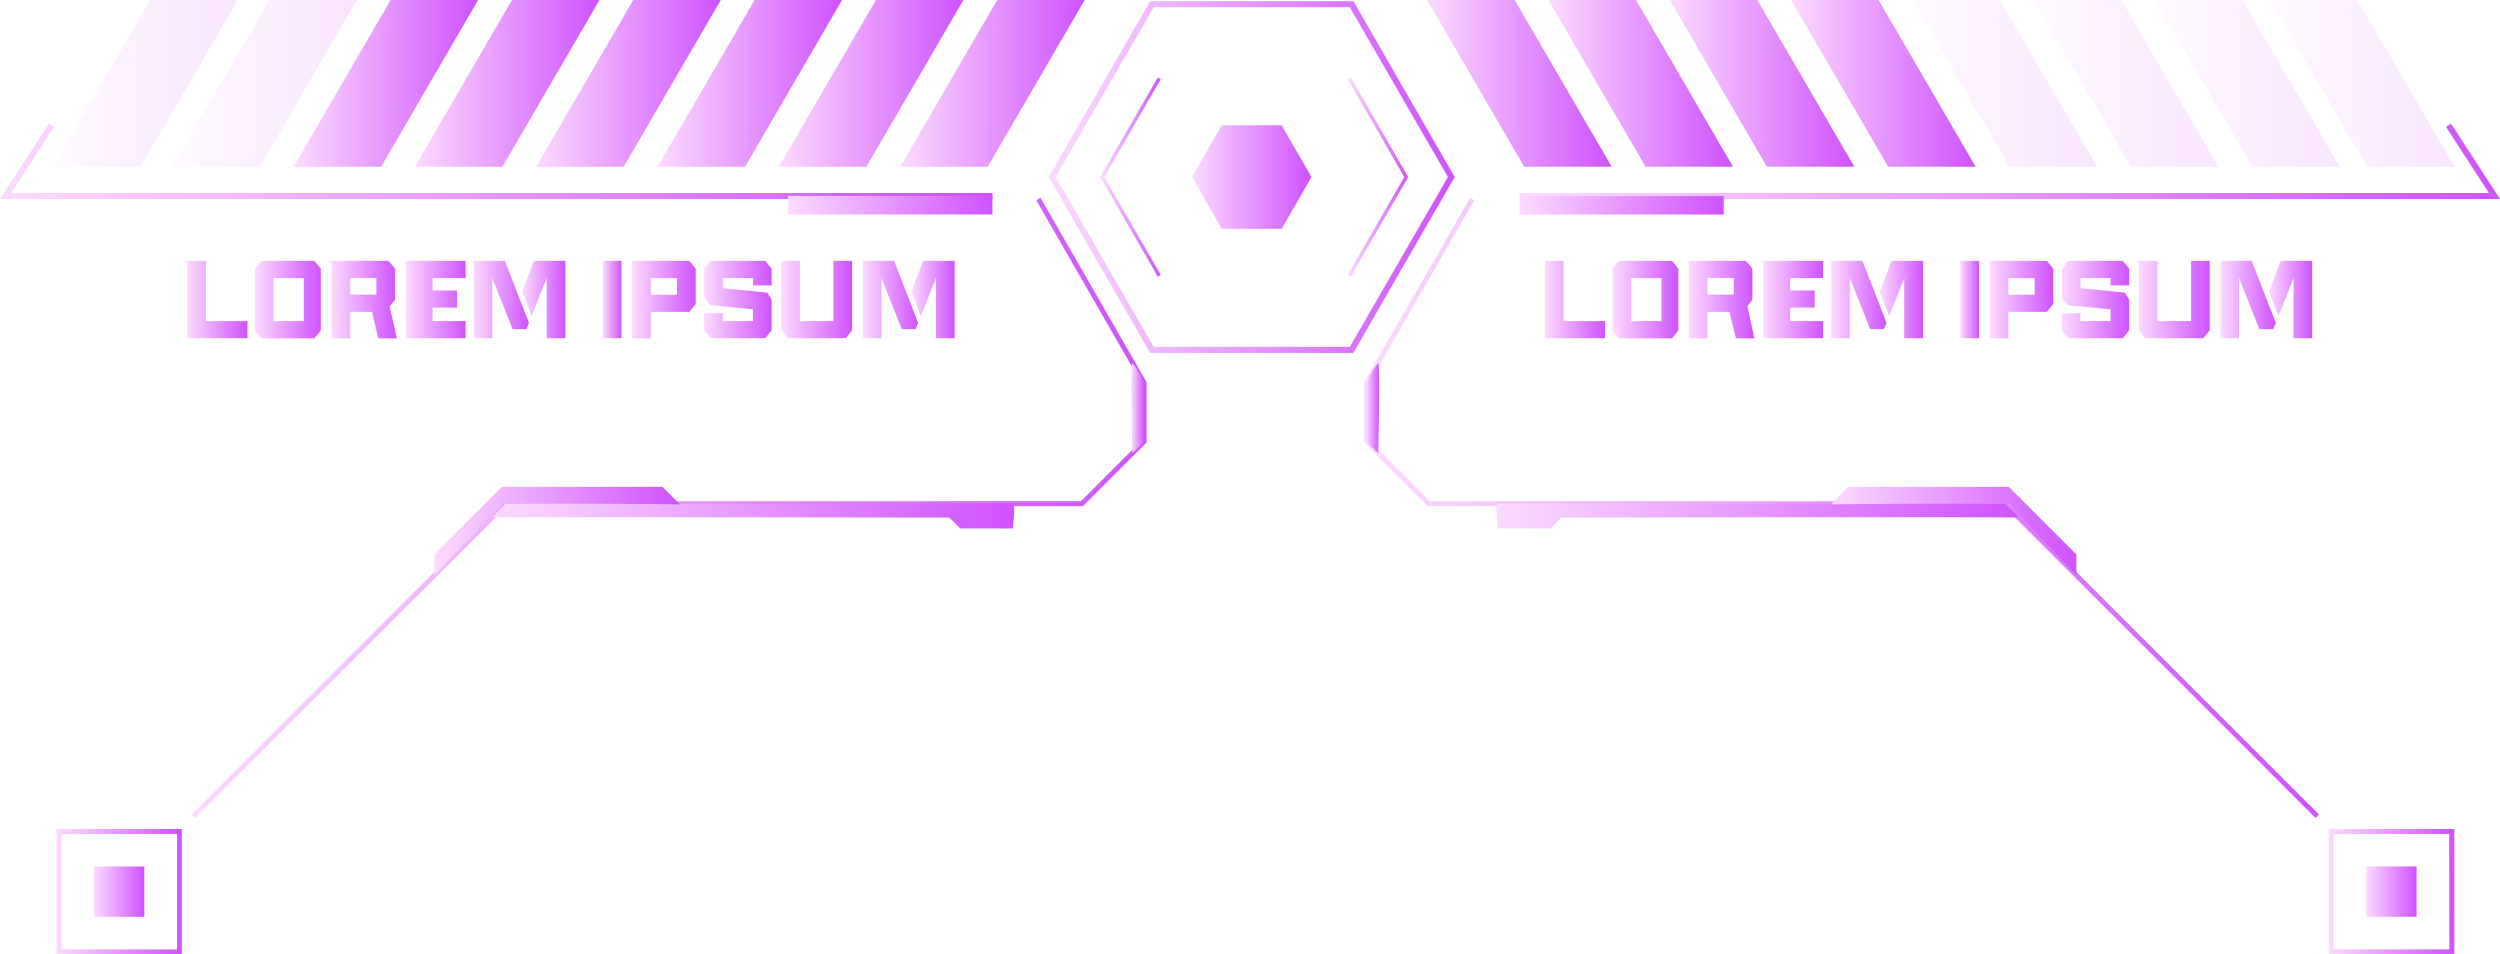 <svg xmlns="http://www.w3.org/2000/svg" xmlns:xlink="http://www.w3.org/1999/xlink" viewBox="0 0 495.04 188.97"><defs><style>.cls-1{fill:url(#New_Gradient_Swatch_7);}.cls-2{fill:url(#New_Gradient_Swatch_7-2);}.cls-3{fill:url(#New_Gradient_Swatch_7-3);}.cls-4{fill:url(#New_Gradient_Swatch_7-4);}.cls-5{fill:url(#New_Gradient_Swatch_7-5);}.cls-6{fill:url(#New_Gradient_Swatch_7-6);}.cls-7{fill:url(#New_Gradient_Swatch_7-7);}.cls-8{fill:url(#New_Gradient_Swatch_7-8);}.cls-9{fill:url(#New_Gradient_Swatch_7-9);}.cls-10{fill:url(#New_Gradient_Swatch_7-10);}.cls-11{fill:url(#New_Gradient_Swatch_7-11);}.cls-12{fill:url(#New_Gradient_Swatch_7-12);}.cls-13{fill:url(#New_Gradient_Swatch_7-13);}.cls-14{fill:url(#New_Gradient_Swatch_7-14);}.cls-15{fill:url(#New_Gradient_Swatch_7-15);}.cls-16{fill:url(#New_Gradient_Swatch_7-16);}.cls-17{fill:url(#New_Gradient_Swatch_7-17);}.cls-18{fill:url(#New_Gradient_Swatch_7-18);}.cls-19{fill:url(#New_Gradient_Swatch_7-19);}.cls-20{fill:url(#New_Gradient_Swatch_7-20);}.cls-21{fill:url(#New_Gradient_Swatch_7-21);}.cls-22{fill:url(#New_Gradient_Swatch_7-22);}.cls-23{fill:url(#New_Gradient_Swatch_7-23);}.cls-24{fill:url(#New_Gradient_Swatch_7-24);}.cls-25{fill:url(#New_Gradient_Swatch_7-25);}.cls-26{fill:url(#New_Gradient_Swatch_7-26);}.cls-27{fill:url(#New_Gradient_Swatch_7-27);}.cls-28{fill:url(#New_Gradient_Swatch_7-28);}.cls-29{fill:url(#New_Gradient_Swatch_7-29);}.cls-30{fill:url(#New_Gradient_Swatch_7-30);}.cls-31{fill:url(#New_Gradient_Swatch_7-31);}.cls-32{fill:url(#New_Gradient_Swatch_7-32);}.cls-33{opacity:0.15;}.cls-34{fill:url(#New_Gradient_Swatch_7-33);}.cls-35{fill:url(#New_Gradient_Swatch_7-34);}.cls-36{fill:url(#New_Gradient_Swatch_7-35);}.cls-37{fill:url(#New_Gradient_Swatch_7-36);}.cls-38{fill:url(#New_Gradient_Swatch_7-37);}.cls-39{fill:url(#New_Gradient_Swatch_7-38);}.cls-40{fill:url(#New_Gradient_Swatch_7-39);}.cls-41{fill:url(#New_Gradient_Swatch_7-40);}.cls-42{fill:url(#New_Gradient_Swatch_7-41);}.cls-43{fill:url(#New_Gradient_Swatch_7-42);}.cls-44{fill:url(#New_Gradient_Swatch_7-43);}.cls-45{fill:url(#New_Gradient_Swatch_7-44);}.cls-46{fill:url(#New_Gradient_Swatch_7-45);}.cls-47{fill:url(#New_Gradient_Swatch_7-46);}.cls-48{fill:url(#New_Gradient_Swatch_7-47);}.cls-49{fill:url(#New_Gradient_Swatch_7-48);}.cls-50{fill:url(#New_Gradient_Swatch_7-49);}.cls-51{fill:url(#New_Gradient_Swatch_7-50);}.cls-52{fill:url(#New_Gradient_Swatch_7-51);}.cls-53{fill:url(#New_Gradient_Swatch_7-52);}.cls-54{fill:url(#New_Gradient_Swatch_7-53);}.cls-55{fill:url(#New_Gradient_Swatch_7-54);}.cls-56{fill:url(#New_Gradient_Swatch_7-55);}.cls-57{fill:url(#New_Gradient_Swatch_7-56);}.cls-58{fill:url(#New_Gradient_Swatch_7-57);}.cls-59{fill:url(#New_Gradient_Swatch_7-58);}.cls-60{fill:url(#New_Gradient_Swatch_7-59);}.cls-61{fill:url(#New_Gradient_Swatch_7-60);}</style><linearGradient id="New_Gradient_Swatch_7" x1="305.92" y1="59.32" x2="317.82" y2="59.32" gradientUnits="userSpaceOnUse"><stop offset="0" stop-color="#fcdaff"/><stop offset="1" stop-color="#cf52fe"/></linearGradient><linearGradient id="New_Gradient_Swatch_7-2" x1="319.3" y1="59.32" x2="332.34" y2="59.32" xlink:href="#New_Gradient_Swatch_7"/><linearGradient id="New_Gradient_Swatch_7-3" x1="334.46" y1="59.32" x2="347.4" y2="59.32" xlink:href="#New_Gradient_Swatch_7"/><linearGradient id="New_Gradient_Swatch_7-4" x1="349.16" y1="59.32" x2="361.01" y2="59.32" xlink:href="#New_Gradient_Swatch_7"/><linearGradient id="New_Gradient_Swatch_7-5" x1="362.6" y1="59.32" x2="373.56" y2="59.32" xlink:href="#New_Gradient_Swatch_7"/><linearGradient id="New_Gradient_Swatch_7-6" x1="372.21" y1="59.32" x2="380.77" y2="59.32" xlink:href="#New_Gradient_Swatch_7"/><linearGradient id="New_Gradient_Swatch_7-7" x1="388.19" y1="59.32" x2="391.88" y2="59.32" xlink:href="#New_Gradient_Swatch_7"/><linearGradient id="New_Gradient_Swatch_7-8" x1="394" y1="59.32" x2="406.58" y2="59.32" xlink:href="#New_Gradient_Swatch_7"/><linearGradient id="New_Gradient_Swatch_7-9" x1="408.27" y1="59.32" x2="421.61" y2="59.32" xlink:href="#New_Gradient_Swatch_7"/><linearGradient id="New_Gradient_Swatch_7-10" x1="423.52" y1="59.32" x2="437.55" y2="59.32" xlink:href="#New_Gradient_Swatch_7"/><linearGradient id="New_Gradient_Swatch_7-11" x1="449.28" y1="59.32" x2="457.85" y2="59.32" xlink:href="#New_Gradient_Swatch_7"/><linearGradient id="New_Gradient_Swatch_7-12" x1="439.67" y1="59.32" x2="450.64" y2="59.32" xlink:href="#New_Gradient_Swatch_7"/><linearGradient id="New_Gradient_Swatch_7-13" x1="37.1" y1="59.32" x2="49" y2="59.32" xlink:href="#New_Gradient_Swatch_7"/><linearGradient id="New_Gradient_Swatch_7-14" x1="50.48" y1="59.32" x2="63.52" y2="59.32" xlink:href="#New_Gradient_Swatch_7"/><linearGradient id="New_Gradient_Swatch_7-15" x1="65.64" y1="59.32" x2="78.58" y2="59.32" xlink:href="#New_Gradient_Swatch_7"/><linearGradient id="New_Gradient_Swatch_7-16" x1="80.33" y1="59.32" x2="92.19" y2="59.32" xlink:href="#New_Gradient_Swatch_7"/><linearGradient id="New_Gradient_Swatch_7-17" x1="93.78" y1="59.32" x2="104.74" y2="59.32" xlink:href="#New_Gradient_Swatch_7"/><linearGradient id="New_Gradient_Swatch_7-18" x1="103.38" y1="59.32" x2="111.95" y2="59.32" xlink:href="#New_Gradient_Swatch_7"/><linearGradient id="New_Gradient_Swatch_7-19" x1="119.37" y1="59.32" x2="123.06" y2="59.32" xlink:href="#New_Gradient_Swatch_7"/><linearGradient id="New_Gradient_Swatch_7-20" x1="125.18" y1="59.32" x2="137.75" y2="59.32" xlink:href="#New_Gradient_Swatch_7"/><linearGradient id="New_Gradient_Swatch_7-21" x1="139.45" y1="59.32" x2="152.79" y2="59.32" xlink:href="#New_Gradient_Swatch_7"/><linearGradient id="New_Gradient_Swatch_7-22" x1="154.7" y1="59.32" x2="168.73" y2="59.32" xlink:href="#New_Gradient_Swatch_7"/><linearGradient id="New_Gradient_Swatch_7-23" x1="180.46" y1="59.32" x2="189.02" y2="59.32" xlink:href="#New_Gradient_Swatch_7"/><linearGradient id="New_Gradient_Swatch_7-24" x1="170.85" y1="59.32" x2="181.82" y2="59.32" xlink:href="#New_Gradient_Swatch_7"/><linearGradient id="New_Gradient_Swatch_7-25" x1="207.65" y1="35.06" x2="288.07" y2="35.06" xlink:href="#New_Gradient_Swatch_7"/><linearGradient id="New_Gradient_Swatch_7-26" x1="217.87" y1="35.06" x2="229.84" y2="35.06" xlink:href="#New_Gradient_Swatch_7"/><linearGradient id="New_Gradient_Swatch_7-27" x1="266.88" y1="35.06" x2="278.84" y2="35.06" xlink:href="#New_Gradient_Swatch_7"/><linearGradient id="New_Gradient_Swatch_7-28" x1="236.03" y1="35.06" x2="259.7" y2="35.06" xlink:href="#New_Gradient_Swatch_7"/><linearGradient id="New_Gradient_Swatch_7-29" x1="282.6" y1="16.51" x2="319.15" y2="16.51" xlink:href="#New_Gradient_Swatch_7"/><linearGradient id="New_Gradient_Swatch_7-30" x1="306.62" y1="16.51" x2="343.17" y2="16.51" xlink:href="#New_Gradient_Swatch_7"/><linearGradient id="New_Gradient_Swatch_7-31" x1="330.65" y1="16.51" x2="367.19" y2="16.51" xlink:href="#New_Gradient_Swatch_7"/><linearGradient id="New_Gradient_Swatch_7-32" x1="354.67" y1="16.51" x2="391.22" y2="16.51" xlink:href="#New_Gradient_Swatch_7"/><linearGradient id="New_Gradient_Swatch_7-33" x1="378.69" y1="16.51" x2="415.24" y2="16.51" xlink:href="#New_Gradient_Swatch_7"/><linearGradient id="New_Gradient_Swatch_7-34" x1="402.71" y1="16.51" x2="439.26" y2="16.51" xlink:href="#New_Gradient_Swatch_7"/><linearGradient id="New_Gradient_Swatch_7-35" x1="426.73" y1="16.51" x2="463.28" y2="16.51" xlink:href="#New_Gradient_Swatch_7"/><linearGradient id="New_Gradient_Swatch_7-36" x1="449.48" y1="16.51" x2="486.03" y2="16.51" xlink:href="#New_Gradient_Swatch_7"/><linearGradient id="New_Gradient_Swatch_7-37" x1="178.25" y1="16.51" x2="214.79" y2="16.51" xlink:href="#New_Gradient_Swatch_7"/><linearGradient id="New_Gradient_Swatch_7-38" x1="154.22" y1="16.51" x2="190.77" y2="16.51" xlink:href="#New_Gradient_Swatch_7"/><linearGradient id="New_Gradient_Swatch_7-39" x1="130.2" y1="16.51" x2="166.75" y2="16.51" xlink:href="#New_Gradient_Swatch_7"/><linearGradient id="New_Gradient_Swatch_7-40" x1="106.18" y1="16.51" x2="142.73" y2="16.51" xlink:href="#New_Gradient_Swatch_7"/><linearGradient id="New_Gradient_Swatch_7-41" x1="82.16" y1="16.51" x2="118.71" y2="16.51" xlink:href="#New_Gradient_Swatch_7"/><linearGradient id="New_Gradient_Swatch_7-42" x1="58.14" y1="16.51" x2="94.68" y2="16.51" xlink:href="#New_Gradient_Swatch_7"/><linearGradient id="New_Gradient_Swatch_7-43" x1="34.11" y1="16.51" x2="70.66" y2="16.51" xlink:href="#New_Gradient_Swatch_7"/><linearGradient id="New_Gradient_Swatch_7-44" x1="10.52" y1="16.51" x2="47.07" y2="16.51" xlink:href="#New_Gradient_Swatch_7"/><linearGradient id="New_Gradient_Swatch_7-45" x1="300.87" y1="31.95" x2="495.04" y2="31.95" xlink:href="#New_Gradient_Swatch_7"/><linearGradient id="New_Gradient_Swatch_7-46" x1="300.87" y1="40.65" x2="341.33" y2="40.65" xlink:href="#New_Gradient_Swatch_7"/><linearGradient id="New_Gradient_Swatch_7-47" x1="0" y1="31.95" x2="196.52" y2="31.95" xlink:href="#New_Gradient_Swatch_7"/><linearGradient id="New_Gradient_Swatch_7-48" x1="156.07" y1="40.65" x2="196.52" y2="40.65" gradientTransform="translate(352.59 81.29) rotate(-180)" xlink:href="#New_Gradient_Swatch_7"/><linearGradient id="New_Gradient_Swatch_7-49" x1="270.1" y1="100.57" x2="459.2" y2="100.57" xlink:href="#New_Gradient_Swatch_7"/><linearGradient id="New_Gradient_Swatch_7-50" x1="468.55" y1="176.56" x2="478.52" y2="176.56" gradientTransform="translate(947.07 353.11) rotate(-180)" xlink:href="#New_Gradient_Swatch_7"/><linearGradient id="New_Gradient_Swatch_7-51" x1="461.13" y1="176.56" x2="485.95" y2="176.56" xlink:href="#New_Gradient_Swatch_7"/><linearGradient id="New_Gradient_Swatch_7-52" x1="296.3" y1="102.19" x2="399.72" y2="102.19" xlink:href="#New_Gradient_Swatch_7"/><linearGradient id="New_Gradient_Swatch_7-53" x1="270.48" y1="80.87" x2="273.1" y2="80.87" xlink:href="#New_Gradient_Swatch_7"/><linearGradient id="New_Gradient_Swatch_7-54" x1="362.48" y1="105.17" x2="411.16" y2="105.17" xlink:href="#New_Gradient_Swatch_7"/><linearGradient id="New_Gradient_Swatch_7-55" x1="37.94" y1="100.57" x2="227.04" y2="100.57" xlink:href="#New_Gradient_Swatch_7"/><linearGradient id="New_Gradient_Swatch_7-56" x1="18.62" y1="176.56" x2="28.59" y2="176.56" xlink:href="#New_Gradient_Swatch_7"/><linearGradient id="New_Gradient_Swatch_7-57" x1="11.19" y1="176.56" x2="36.01" y2="176.56" xlink:href="#New_Gradient_Swatch_7"/><linearGradient id="New_Gradient_Swatch_7-58" x1="97.42" y1="102.19" x2="200.83" y2="102.19" xlink:href="#New_Gradient_Swatch_7"/><linearGradient id="New_Gradient_Swatch_7-59" x1="224.04" y1="80.87" x2="226.66" y2="80.87" xlink:href="#New_Gradient_Swatch_7"/><linearGradient id="New_Gradient_Swatch_7-60" x1="85.98" y1="105.17" x2="134.66" y2="105.17" xlink:href="#New_Gradient_Swatch_7"/></defs><title>title_09_purple</title><g id="Layer_2" data-name="Layer 2"><g id="Layer_1-2" data-name="Layer 1"><polygon class="cls-1" points="309.61 51.66 305.92 51.66 305.92 66.97 308.82 66.97 309.61 66.97 317.82 66.97 317.82 63.58 309.61 63.58 309.61 51.66"/><path class="cls-2" d="M327.41,51.66h-6.84l-1.27,1.55V65.38L320.57,67h10.5l1.27-1.57V53.19l-1.27-1.53ZM329,63.58h-6V55.06h6Z"/><path class="cls-3" d="M347,59.34V53.19l-1.28-1.53h-11.3V67h3.69V61.76h4.33L343.73,67h3.67L346,60.65Zm-3.69-1h-5.2v-3.3h5.2Z"/><polygon class="cls-4" points="353.91 51.66 349.16 51.66 349.16 66.97 353.91 66.97 354.48 66.97 361.01 66.97 361.01 63.58 354.48 63.58 354.48 60.91 359.33 60.91 359.33 57.52 354.48 57.52 354.48 55.05 361.01 55.05 361.01 51.66 354.48 51.66 353.91 51.66"/><polygon class="cls-5" points="362.6 51.66 362.6 54.26 362.6 55.05 362.6 66.97 366.29 66.97 366.29 55.05 370.32 65.17 373.05 65.17 373.56 63.92 368.79 51.66 362.6 51.66"/><polygon class="cls-6" points="372.2 57.73 374.09 62.58 377.08 55.05 377.08 66.97 380.77 66.97 380.77 51.66 374.58 51.66 372.2 57.73"/><rect class="cls-7" x="388.19" y="51.66" width="3.69" height="15.31"/><path class="cls-8" d="M397.69,51.66H394V67h3.69V61.76h7.61l1.28-1.57v-7l-1.28-1.53Zm5.2,6.7h-5.2v-3.3h5.2Z"/><polygon class="cls-9" points="415.57 51.66 415.29 51.66 409.54 51.66 408.27 53.21 408.27 58.98 409.46 60.44 417.92 61.25 417.92 63.58 416.03 63.58 415.31 63.58 411.96 63.58 411.96 62.03 408.27 62.03 408.27 65.45 409.54 66.97 415.31 66.97 416.03 66.97 420.34 66.97 421.61 65.42 421.61 59.32 420.74 57.94 411.96 57.07 411.96 55.05 415.29 55.05 415.57 55.05 417.92 55.05 417.92 56.52 421.61 56.52 421.61 53.19 420.34 51.66 415.57 51.66"/><polygon class="cls-10" points="433.87 63.58 431.61 63.58 430.88 63.58 427.21 63.58 427.21 51.66 423.52 51.66 423.52 65.38 424.79 66.97 430.88 66.97 431.61 66.97 436.28 66.97 437.55 65.4 437.55 51.66 433.87 51.66 433.87 63.58"/><polygon class="cls-11" points="451.65 51.66 449.28 57.73 451.17 62.58 454.16 55.05 454.16 66.97 457.85 66.97 457.85 51.66 451.65 51.66"/><polygon class="cls-12" points="439.67 51.66 439.67 54.34 439.67 55.05 439.67 66.97 443.36 66.97 443.36 55.05 447.39 65.17 450.13 65.17 450.64 63.92 445.87 51.66 439.67 51.66"/><polygon class="cls-13" points="40.79 51.66 37.1 51.66 37.1 66.97 40 66.97 40.79 66.97 49 66.97 49 63.58 40.79 63.58 40.79 51.66"/><path class="cls-14" d="M58.58,51.66H51.75l-1.27,1.55V65.38L51.75,67h10.5l1.27-1.57V53.19l-1.27-1.53Zm1.57,11.92h-6V55.06h6Z"/><path class="cls-15" d="M78.22,59.34V53.19l-1.28-1.53H65.64V67h3.69V61.76h4.33L74.91,67h3.67l-1.42-6.32Zm-3.69-1h-5.2v-3.3h5.2Z"/><polygon class="cls-16" points="85.08 51.66 80.33 51.66 80.33 66.97 85.08 66.97 85.66 66.97 92.19 66.97 92.19 63.58 85.66 63.58 85.66 60.91 90.51 60.91 90.51 57.52 85.66 57.52 85.66 55.05 92.19 55.05 92.19 51.66 85.66 51.66 85.08 51.66"/><polygon class="cls-17" points="93.78 51.66 93.78 54.26 93.78 55.05 93.78 66.97 97.47 66.97 97.47 55.05 101.5 65.17 104.23 65.17 104.74 63.92 99.97 51.66 93.78 51.66"/><polygon class="cls-18" points="103.38 57.73 105.27 62.58 108.26 55.05 108.26 66.97 111.95 66.97 111.95 51.66 105.76 51.66 103.38 57.73"/><rect class="cls-19" x="119.37" y="51.66" width="3.69" height="15.31"/><path class="cls-20" d="M128.87,51.66h-3.69V67h3.69V61.76h7.61l1.27-1.57v-7l-1.27-1.53Zm5.19,6.7h-5.19v-3.3h5.19Z"/><polygon class="cls-21" points="146.75 51.66 146.47 51.66 140.72 51.66 139.45 53.21 139.45 58.98 140.64 60.44 149.1 61.25 149.1 63.58 147.21 63.58 146.49 63.58 143.14 63.58 143.14 62.03 139.45 62.03 139.45 65.45 140.72 66.97 146.49 66.97 147.21 66.97 151.51 66.97 152.79 65.42 152.79 59.32 151.92 57.94 143.14 57.07 143.14 55.05 146.47 55.05 146.75 55.05 149.1 55.05 149.1 56.52 152.79 56.52 152.79 53.19 151.51 51.66 146.75 51.66"/><polygon class="cls-22" points="165.04 63.58 162.78 63.58 162.05 63.58 158.38 63.58 158.38 51.66 154.69 51.66 154.69 65.38 155.97 66.97 162.05 66.97 162.78 66.97 167.46 66.97 168.73 65.4 168.73 51.66 165.04 51.66 165.04 63.58"/><polygon class="cls-23" points="182.83 51.66 180.46 57.73 182.34 62.58 185.34 55.05 185.34 66.97 189.03 66.97 189.03 51.66 182.83 51.66"/><polygon class="cls-24" points="170.85 51.66 170.85 54.34 170.85 55.05 170.85 66.97 174.54 66.97 174.54 55.05 178.57 65.17 181.31 65.17 181.81 63.92 177.04 51.66 170.85 51.66"/><path class="cls-25" d="M207.65,35.05l.17.3,8.88,15.39,11.06,19.14H268l11-19.14,9.05-15.69-.17-.29L268,.24H227.76ZM267.28,1.43l19.43,33.62-9.06,15.69L267.28,68.69H228.45L218.09,50.74,209,35.05,228.45,1.43Z"/><polygon class="cls-26" points="229.25 15.35 217.87 35.06 229.25 54.77 229.84 54.43 218.66 35.06 229.84 15.69 229.25 15.35"/><polygon class="cls-27" points="267.46 15.35 266.88 15.69 278.06 35.06 266.88 54.43 267.46 54.77 278.84 35.06 267.46 15.35"/><polygon class="cls-28" points="253.78 45.31 241.94 45.31 236.03 35.06 241.94 24.81 253.78 24.81 259.7 35.06 253.78 45.31"/><polygon class="cls-29" points="299.92 0 282.6 0 301.82 33.02 319.15 33.02 299.92 0"/><polygon class="cls-30" points="323.95 0 306.62 0 325.85 33.02 343.17 33.02 323.95 0"/><polygon class="cls-31" points="347.97 0 330.64 0 349.87 33.02 367.19 33.02 347.97 0"/><polygon class="cls-32" points="371.99 0 354.67 0 373.89 33.02 391.21 33.02 371.99 0"/><g class="cls-33"><polygon class="cls-34" points="396.01 0 378.69 0 397.91 33.02 415.24 33.02 396.01 0"/></g><g class="cls-33"><polygon class="cls-35" points="420.04 0 402.71 0 421.94 33.02 439.26 33.02 420.04 0"/></g><g class="cls-33"><polygon class="cls-36" points="444.06 0 426.73 0 445.96 33.02 463.28 33.02 444.06 0"/></g><g class="cls-33"><polygon class="cls-37" points="466.81 0 449.48 0 468.71 33.02 486.03 33.02 466.81 0"/></g><polygon class="cls-38" points="197.47 0 214.79 0 195.57 33.02 178.25 33.02 197.47 0"/><polygon class="cls-39" points="173.45 0 190.77 0 171.55 33.02 154.22 33.02 173.45 0"/><polygon class="cls-40" points="149.43 0 166.75 0 147.53 33.02 130.2 33.02 149.43 0"/><polygon class="cls-41" points="125.4 0 142.73 0 123.5 33.02 106.18 33.02 125.4 0"/><polygon class="cls-42" points="101.38 0 118.71 0 99.48 33.02 82.16 33.02 101.38 0"/><polygon class="cls-43" points="77.36 0 94.68 0 75.46 33.02 58.14 33.02 77.36 0"/><g class="cls-33"><polygon class="cls-44" points="53.34 0 70.66 0 51.44 33.02 34.11 33.02 53.34 0"/></g><g class="cls-33"><polygon class="cls-45" points="29.75 0 47.07 0 27.85 33.02 10.53 33.02 29.75 0"/></g><polygon class="cls-46" points="485.34 24.48 484.35 25.13 492.85 38.22 300.88 38.22 300.88 39.41 495.04 39.41 485.34 24.48"/><rect class="cls-47" x="300.87" y="38.82" width="40.45" height="3.66"/><polygon class="cls-48" points="9.69 24.48 0 39.41 196.52 39.41 196.52 38.22 2.19 38.22 10.69 25.13 9.69 24.48"/><rect class="cls-49" x="156.07" y="38.82" width="40.45" height="3.66" transform="translate(352.59 81.29) rotate(180)"/><polygon class="cls-50" points="291.1 39.17 291.94 39.65 271.07 75.95 271.07 87.22 283.1 99.25 397.16 99.25 397.31 99.39 459.2 161.28 458.51 161.97 396.76 100.22 282.7 100.22 270.1 87.62 270.1 75.69 291.1 39.17"/><rect class="cls-51" x="468.55" y="171.58" width="9.96" height="9.96" transform="translate(947.07 353.11) rotate(180)"/><path class="cls-52" d="M461.13,164.15H486V189H461.13Zm23.85,1H462.09V188H485Z"/><path class="cls-53" d="M399.72,102.49c-1-.18-90.57,0-90.57,0L307,104.65h-10.4s-.64-4.92,0-4.92H397Z"/><path class="cls-54" d="M272.9,89.73s.46-17.71,0-17.71-2.18,3.5-2.32,3.62-.1,11.8-.1,11.8Z"/><path class="cls-55" d="M411.16,113.93V109.8L397.77,96.41H366l-3.48,3.47s34.84-.46,35.3,0S411.16,113.93,411.16,113.93Z"/><polygon class="cls-56" points="206.04 39.17 227.04 75.69 227.04 87.62 214.44 100.22 100.38 100.22 38.63 161.97 37.94 161.28 99.98 99.25 214.04 99.25 226.07 87.22 226.07 75.95 205.2 39.65 206.04 39.17"/><rect class="cls-57" x="18.62" y="171.58" width="9.96" height="9.96"/><path class="cls-58" d="M11.19,164.15H36V189H11.19Zm23.86,1H12.16V188H35.05Z"/><path class="cls-59" d="M97.42,102.49c1-.18,90.57,0,90.57,0l2.16,2.16h10.4s.64-4.92,0-4.92H100.18Z"/><path class="cls-60" d="M224.24,89.73s-.46-17.71,0-17.71,2.17,3.5,2.32,3.62.1,11.8.1,11.8Z"/><path class="cls-61" d="M86,113.93V109.8L99.37,96.41h31.81l3.48,3.47s-34.84-.46-35.3,0S86,113.93,86,113.93Z"/></g></g></svg>